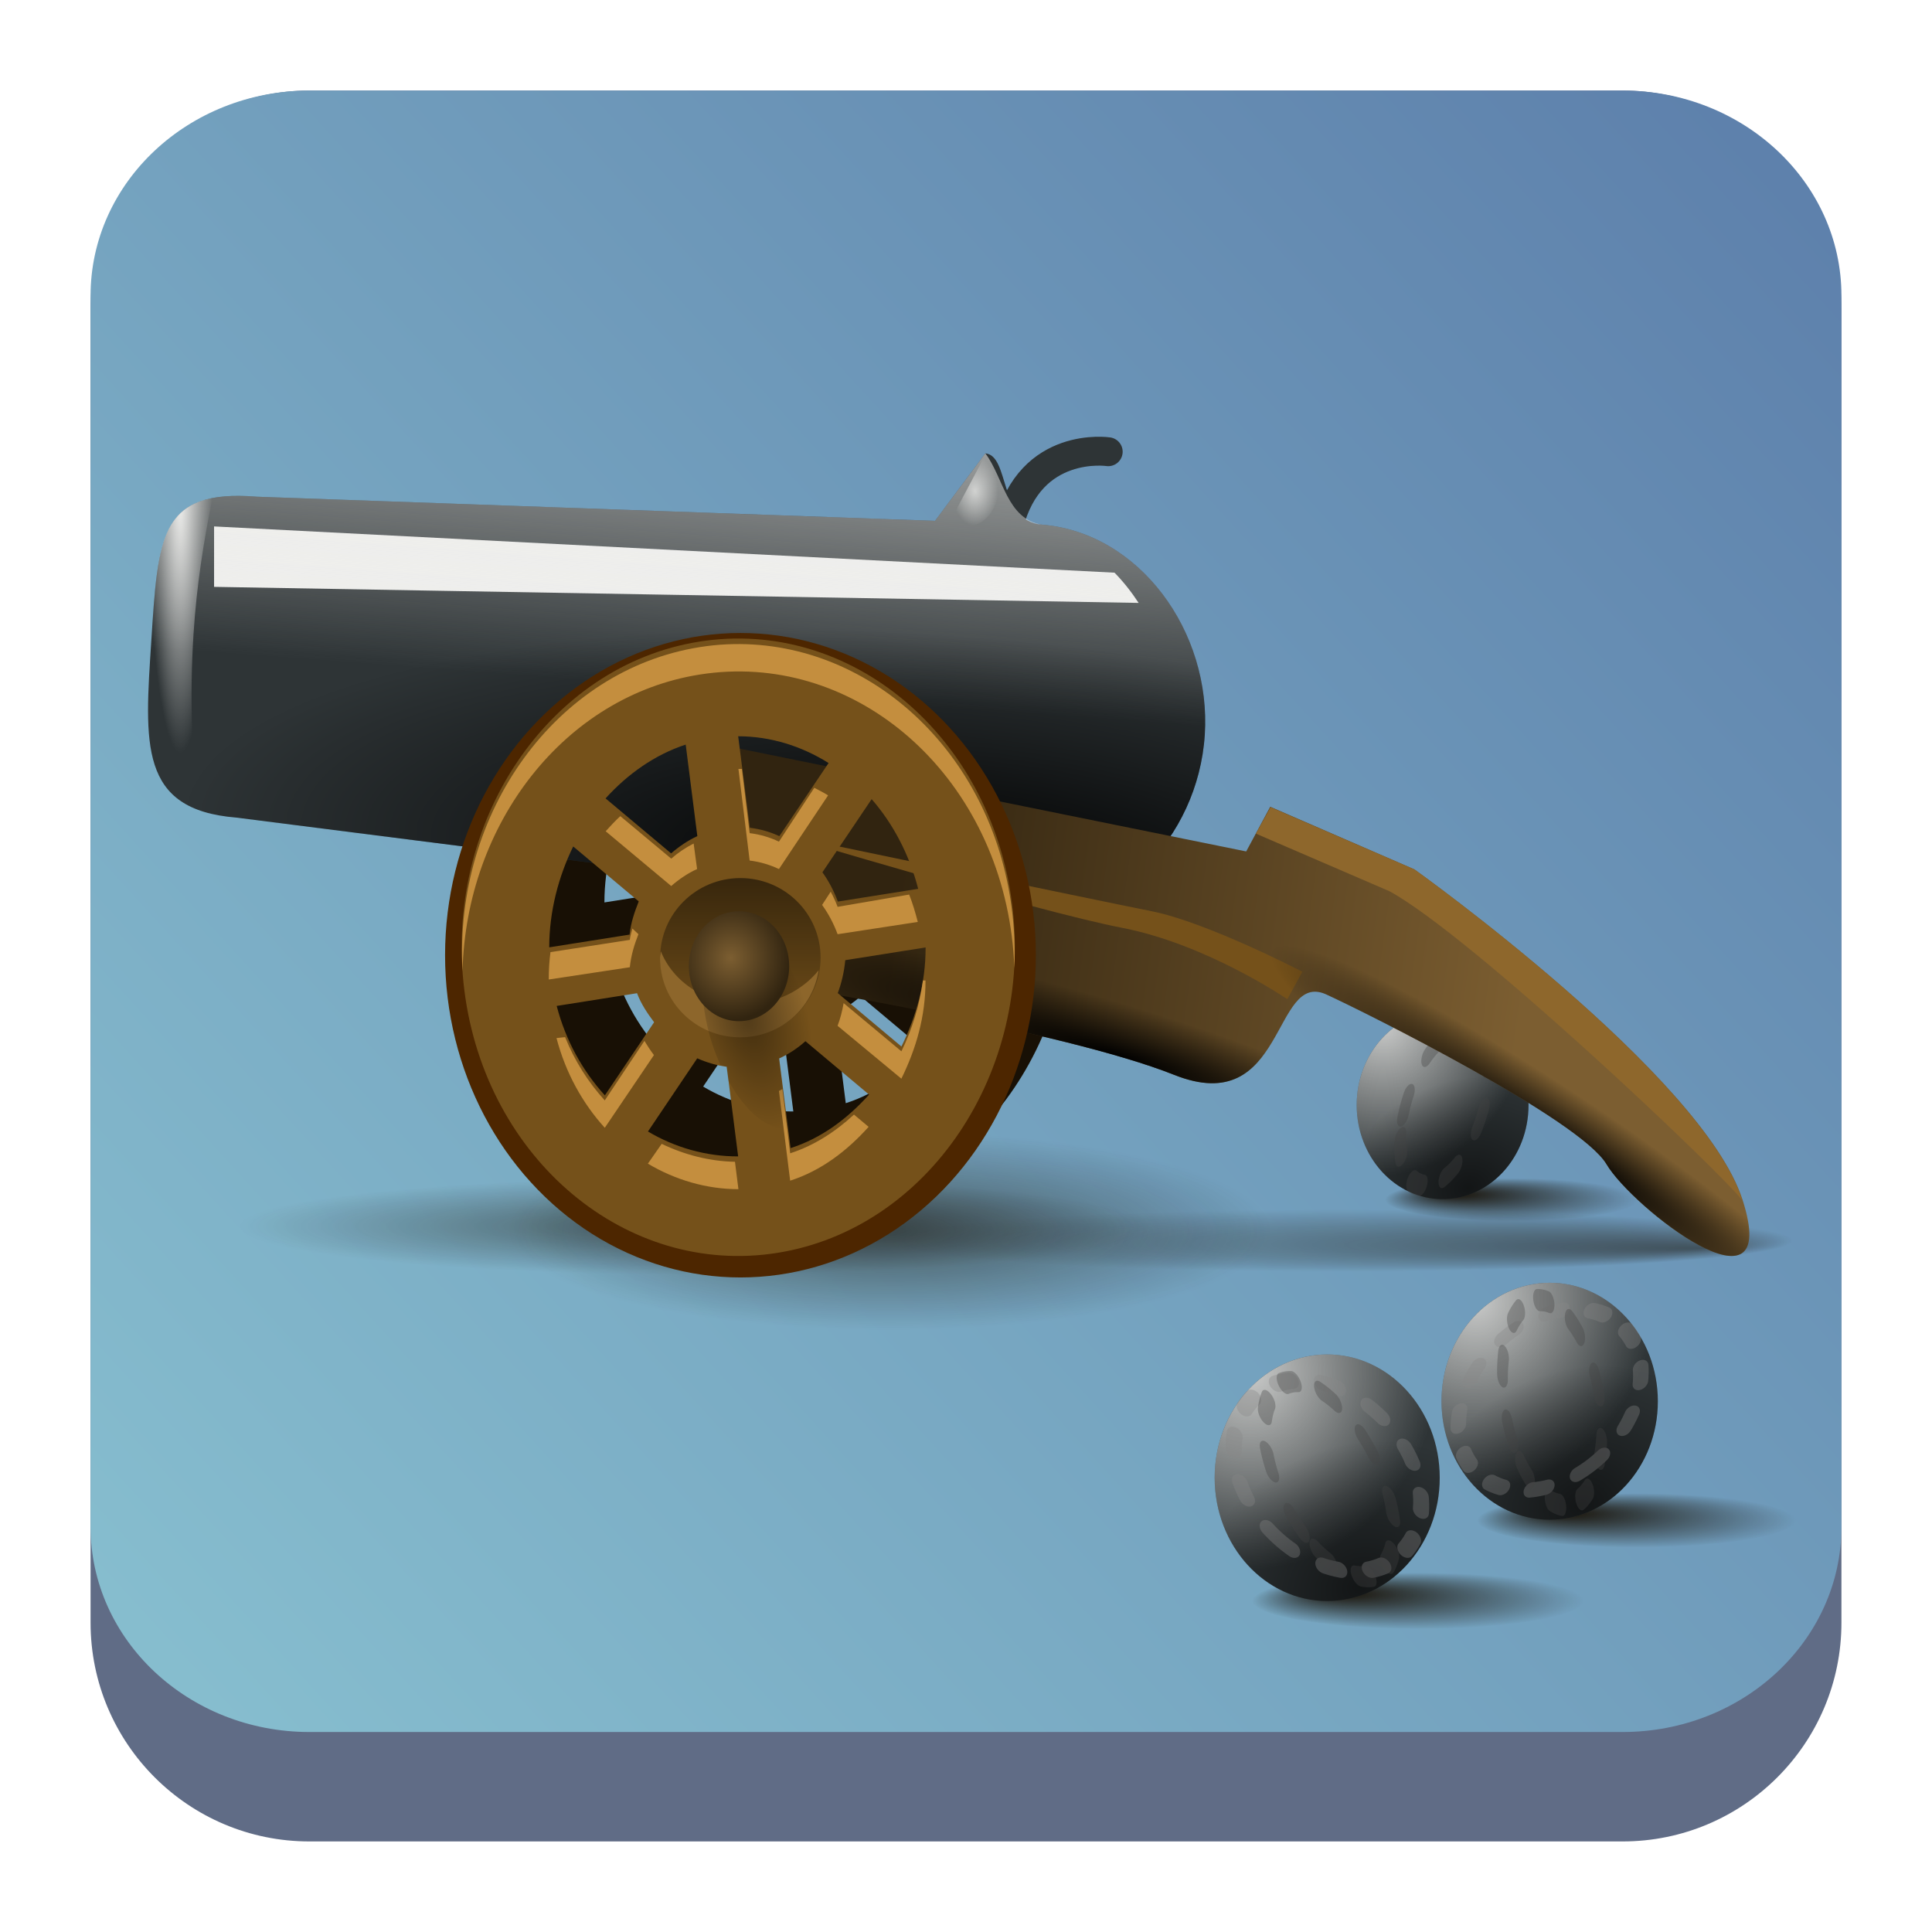 <?xml version="1.0" encoding="UTF-8" standalone="no"?>
<svg
   version="1.1"
   viewBox="0 0 64 64"
   id="svg32"
   sodipodi:docname="ksirk.svg"
   width="64"
   height="64"
   inkscape:version="1.2.1 (9c6d41e410, 2022-07-14)"
   xmlns:inkscape="http://www.inkscape.org/namespaces/inkscape"
   xmlns:sodipodi="http://sodipodi.sourceforge.net/DTD/sodipodi-0.dtd"
   xmlns:xlink="http://www.w3.org/1999/xlink"
   xmlns="http://www.w3.org/2000/svg"
   xmlns:svg="http://www.w3.org/2000/svg">
  <sodipodi:namedview
     id="namedview34"
     pagecolor="#ffffff"
     bordercolor="#666666"
     borderopacity="1.0"
     inkscape:showpageshadow="2"
     inkscape:pageopacity="0.0"
     inkscape:pagecheckerboard="0"
     inkscape:deskcolor="#d1d1d1"
     showgrid="false"
     inkscape:zoom="7.375"
     inkscape:cx="25.016949"
     inkscape:cy="27.050847"
     inkscape:window-width="1920"
     inkscape:window-height="1002"
     inkscape:window-x="0"
     inkscape:window-y="0"
     inkscape:window-maximized="1"
     inkscape:current-layer="svg32" />
  <defs
     id="defs12">
    <linearGradient
       id="b"
       x1="-41.26"
       x2="-2.994"
       y1="-0.883"
       y2="37.956"
       gradientTransform="matrix(0.732,0,0,0.721,416.025,517.698)"
       gradientUnits="userSpaceOnUse">
      <stop
         stop-color="#21c9fb"
         offset="0"
         id="stop2" />
      <stop
         stop-color="#1a86f2"
         offset="1"
         id="stop4" />
    </linearGradient>
    <linearGradient
       id="a"
       x1="4"
       x2="44"
       y1="4"
       y2="44"
       gradientTransform="matrix(0.694,0,0,0.694,384.016,515.242)"
       gradientUnits="userSpaceOnUse">
      <stop
         offset="0"
         id="stop7" />
      <stop
         stop-opacity="0"
         offset="1"
         id="stop9" />
    </linearGradient>
    <linearGradient
       inkscape:collect="always"
       xlink:href="#linearGradient22063"
       id="linearGradient22065"
       x1="-22"
       y1="5.111"
       x2="-6.444"
       y2="-9.111"
       gradientUnits="userSpaceOnUse"
       gradientTransform="matrix(3.625,0,0,3.625,82.75,39.25)" />
    <linearGradient
       inkscape:collect="always"
       id="linearGradient22063">
      <stop
         style="stop-color:#88c0d0;stop-opacity:1;"
         offset="0"
         id="stop22059" />
      <stop
         style="stop-color:#5e81ac;stop-opacity:1;"
         offset="1"
         id="stop22061" />
    </linearGradient>
    <linearGradient
       gradientTransform="matrix(0.339,0,0,0.34,9.699,10.421)"
       xlink:href="#linearGradient3360"
       id="linearGradient3366"
       x1="-1.414"
       y1="88.048"
       x2="154.149"
       y2="89.816"
       gradientUnits="userSpaceOnUse" />
    <linearGradient
       id="linearGradient3360">
      <stop
         style="stop-color:#ffcc00;stop-opacity:1;"
         offset="0"
         id="stop158" />
      <stop
         offset=".245"
         style="stop-color:#ffff00;stop-opacity:1"
         id="stop160" />
      <stop
         offset=".586"
         style="stop-color:#ff0000;stop-opacity:1"
         id="stop162" />
      <stop
         style="stop-color:#ffcc00;stop-opacity:0;"
         offset="1"
         id="stop164" />
    </linearGradient>
    <linearGradient
       gradientTransform="matrix(0.339,0,0,0.34,9.699,10.421)"
       xlink:href="#linearGradient3347"
       id="linearGradient3359"
       x1="-23.688"
       y1="-24.028"
       x2="146.725"
       y2="140.728"
       gradientUnits="userSpaceOnUse" />
    <linearGradient
       id="linearGradient3347">
      <stop
         style="stop-color:#5e81ac;stop-opacity:1;"
         offset="0"
         id="stop146" />
      <stop
         offset="0.252"
         style="stop-color:#5e81ac;stop-opacity:1;"
         id="stop148" />
      <stop
         style="stop-color:#456285;stop-opacity:1;"
         offset="0.459"
         id="stop150" />
      <stop
         offset="0.899"
         style="stop-color:#233143;stop-opacity:1;"
         id="stop152" />
      <stop
         style="stop-color:#5e81ac;stop-opacity:0.08;"
         offset="1"
         id="stop154" />
    </linearGradient>
    <linearGradient
       id="e"
       y1="45"
       y2="24"
       x2="0"
       gradientUnits="userSpaceOnUse"
       gradientTransform="matrix(1.077,0,0,1.077,7.179,4.69)">
      <stop
         stop-color="#60c0f4"
         id="stop18" />
      <stop
         offset="1"
         stop-color="#b9e9ff"
         id="stop20" />
    </linearGradient>
    <linearGradient
       id="b-3"
       y1="30"
       x1="24"
       y2="44"
       x2="38"
       gradientUnits="userSpaceOnUse">
      <stop
         id="stop7-6" />
      <stop
         offset="1"
         stop-opacity="0"
         id="stop9-7" />
    </linearGradient>
    <linearGradient
       id="a-5"
       y1="30"
       x1="34"
       y2="28"
       x2="24"
       gradientUnits="userSpaceOnUse"
       gradientTransform="matrix(1.077,0,0,1.077,7.179,4.69)">
      <stop
         stop-color="#f39c12"
         id="stop2-3" />
      <stop
         offset="1"
         stop-color="#ffc35a"
         id="stop4-5" />
    </linearGradient>
    <linearGradient
       id="f"
       y1="23"
       x1="32"
       y2="22"
       x2="25"
       gradientUnits="userSpaceOnUse"
       gradientTransform="matrix(1.077,0,0,1.077,6.102,4.69)">
      <stop
         stop-color="#cea476"
         id="stop23" />
      <stop
         offset="1"
         stop-color="#dab58b"
         id="stop25" />
    </linearGradient>
    <linearGradient
       xlink:href="#b-3"
       id="g"
       y1="24"
       x1="25"
       y2="38"
       x2="39"
       gradientUnits="userSpaceOnUse"
       gradientTransform="matrix(1.077,0,0,1.077,7.179,4.69)" />
    <linearGradient
       id="c"
       y1="37"
       y2="4"
       x2="0"
       gradientUnits="userSpaceOnUse"
       gradientTransform="matrix(1.077,0,0,1.077,5.025,4.69)">
      <stop
         stop-color="#da4453"
         id="stop12" />
      <stop
         offset="1"
         stop-color="#ff7336"
         id="stop14" />
    </linearGradient>
    <linearGradient
       xlink:href="#b-3"
       id="d"
       y1="22.313"
       x1="20.438"
       y2="25.406"
       x2="23.531"
       gradientUnits="userSpaceOnUse"
       gradientTransform="matrix(1.077,0,0,1.077,5.025,4.69)" />
    <linearGradient
       id="c-3"
       x2="0"
       y1="532.79"
       y2="514.8"
       gradientTransform="matrix(1.778,0,0,1.778,-763.382,-909.217)"
       gradientUnits="userSpaceOnUse">
      <stop
         stop-color="#7cbaf8"
         offset="0"
         id="stop187" />
      <stop
         stop-color="#f4fcff"
         offset="1"
         id="stop189" />
    </linearGradient>
    <linearGradient
       id="b-6"
       x1="25.793"
       x2="41.606"
       y1="26.896"
       y2="43.624"
       gradientTransform="matrix(1.258,0,0,1.258,-2.35,-4.765)"
       gradientUnits="userSpaceOnUse">
      <stop
         stop-color="#292c2f"
         offset="0"
         id="stop192" />
      <stop
         stop-color="#292c2f"
         stop-opacity="0"
         offset="1"
         id="stop194" />
    </linearGradient>
    <linearGradient
       id="c-7"
       x2="0"
       y1="532.79"
       y2="514.8"
       gradientTransform="matrix(2.236,0,0,2.236,-880.449,-1138.641)"
       gradientUnits="userSpaceOnUse">
      <stop
         stop-color="#7cbaf8"
         offset="0"
         id="stop187-5" />
      <stop
         stop-color="#f4fcff"
         offset="1"
         id="stop189-3" />
    </linearGradient>
    <radialGradient
       inkscape:collect="always"
       xlink:href="#linearGradient4755"
       id="radialGradient5079"
       gradientUnits="userSpaceOnUse"
       gradientTransform="matrix(1,0,0,0.156,0,45.793)"
       cx="56.954"
       cy="54.229"
       fx="53.997"
       fy="52.576"
       r="5.785" />
    <linearGradient
       inkscape:collect="always"
       id="linearGradient4755">
      <stop
         style="stop-color:#181005;stop-opacity:1;"
         offset="0"
         id="stop4757" />
      <stop
         style="stop-color:#181005;stop-opacity:0;"
         offset="1"
         id="stop4759" />
    </linearGradient>
    <filter
       inkscape:collect="always"
       id="filter5051"
       x="-0.059"
       width="1.118"
       y="-0.379"
       height="1.759">
      <feGaussianBlur
         inkscape:collect="always"
         stdDeviation="0.284"
         id="feGaussianBlur5053" />
    </filter>
    <radialGradient
       inkscape:collect="always"
       xlink:href="#linearGradient4372"
       id="radialGradient5081"
       gradientUnits="userSpaceOnUse"
       gradientTransform="matrix(1.561,-0.595,0.563,1.476,-55.979,7.035)"
       cx="48.188"
       cy="44.478"
       fx="48.188"
       fy="44.478"
       r="6.107" />
    <linearGradient
       inkscape:collect="always"
       id="linearGradient4372">
      <stop
         style="stop-color:#eeeeec;stop-opacity:1;"
         offset="0"
         id="stop4374" />
      <stop
         style="stop-color:#eeeeec;stop-opacity:0;"
         offset="1"
         id="stop4376" />
    </linearGradient>
    <radialGradient
       inkscape:collect="always"
       xlink:href="#linearGradient4451"
       id="radialGradient5083"
       gradientUnits="userSpaceOnUse"
       gradientTransform="matrix(1.46,-0.383,0.295,1.123,-39.186,12.505)"
       cx="50.205"
       cy="54.55"
       fx="50.205"
       fy="54.55"
       r="6.107" />
    <linearGradient
       id="linearGradient4451">
      <stop
         style="stop-color:#000000;stop-opacity:1;"
         offset="0"
         id="stop4453" />
      <stop
         style="stop-color:#000000;stop-opacity:0;"
         offset="1"
         id="stop4455" />
    </linearGradient>
    <filter
       inkscape:collect="always"
       id="filter4925"
       x="-0.192"
       width="1.386"
       y="-0.194"
       height="1.387">
      <feGaussianBlur
         inkscape:collect="always"
         stdDeviation="0.642"
         id="feGaussianBlur4927" />
    </filter>
    <radialGradient
       inkscape:collect="always"
       xlink:href="#linearGradient4755"
       id="radialGradient4777"
       cx="22.82"
       cy="44.008"
       fx="36.062"
       fy="48.138"
       r="16.521"
       gradientTransform="matrix(1,0,0,0.097,0,39.727)"
       gradientUnits="userSpaceOnUse" />
    <filter
       inkscape:collect="always"
       id="filter4831"
       x="-0.067"
       width="1.134"
       y="-0.687"
       height="2.373">
      <feGaussianBlur
         inkscape:collect="always"
         stdDeviation="0.92"
         id="feGaussianBlur4833" />
    </filter>
    <radialGradient
       inkscape:collect="always"
       xlink:href="#linearGradient4755"
       id="radialGradient4769"
       cx="22.82"
       cy="44.008"
       fx="22.82"
       fy="44.008"
       r="16.521"
       gradientTransform="matrix(1,0,0,0.097,0.845,36.354)"
       gradientUnits="userSpaceOnUse" />
    <filter
       inkscape:collect="always"
       id="filter4827"
       x="-0.053"
       width="1.107"
       y="-0.549"
       height="2.099">
      <feGaussianBlur
         inkscape:collect="always"
         stdDeviation="0.736"
         id="feGaussianBlur4829" />
    </filter>
    <radialGradient
       inkscape:collect="always"
       xlink:href="#linearGradient4755"
       id="radialGradient4761"
       cx="29.184"
       cy="47.287"
       fx="29.184"
       fy="47.287"
       r="10.285"
       gradientTransform="matrix(1,0,0,0.425,0,27.19)"
       gradientUnits="userSpaceOnUse" />
    <filter
       inkscape:collect="always"
       id="filter4835"
       x="-0.086"
       width="1.171"
       y="-0.201"
       height="1.402">
      <feGaussianBlur
         inkscape:collect="always"
         stdDeviation="0.733"
         id="feGaussianBlur4837" />
    </filter>
    <filter
       inkscape:collect="always"
       id="filter4520"
       x="-0.038"
       width="1.077"
       y="-0.509"
       height="2.018">
      <feGaussianBlur
         inkscape:collect="always"
         stdDeviation="0.537"
         id="feGaussianBlur4522" />
    </filter>
    <linearGradient
       inkscape:collect="always"
       xlink:href="#linearGradient4372"
       id="linearGradient4380"
       x1="22.414"
       y1="11.253"
       x2="21.388"
       y2="26.344"
       gradientUnits="userSpaceOnUse"
       gradientTransform="matrix(0.914,0,0,1.001,1.927,-3.678)" />
    <radialGradient
       inkscape:collect="always"
       xlink:href="#linearGradient4451"
       id="radialGradient4457"
       cx="31.686"
       cy="41.323"
       fx="31.686"
       fy="41.323"
       r="19.157"
       gradientTransform="matrix(1.304,0.087,-0.022,0.4,-9.519,9.394)"
       gradientUnits="userSpaceOnUse" />
    <linearGradient
       inkscape:collect="always"
       xlink:href="#linearGradient4531"
       id="linearGradient4537"
       x1="52.909"
       y1="38.364"
       x2="30.182"
       y2="34.909"
       gradientUnits="userSpaceOnUse"
       gradientTransform="matrix(0.914,0,0,1.001,1.927,-3.678)" />
    <linearGradient
       inkscape:collect="always"
       id="linearGradient4531">
      <stop
         style="stop-color:#7c5e31;stop-opacity:1"
         offset="0"
         id="stop4533" />
      <stop
         style="stop-color:#312410;stop-opacity:1"
         offset="1"
         id="stop4535" />
    </linearGradient>
    <radialGradient
       inkscape:collect="always"
       xlink:href="#linearGradient4451"
       id="radialGradient4541"
       cx="54.891"
       cy="89.021"
       fx="54.891"
       fy="89.021"
       r="18.692"
       gradientTransform="matrix(0.523,0.351,-0.044,0.079,27.082,11.73)"
       gradientUnits="userSpaceOnUse" />
    <radialGradient
       inkscape:collect="always"
       xlink:href="#linearGradient4451"
       id="radialGradient4553"
       gradientUnits="userSpaceOnUse"
       gradientTransform="matrix(0.603,0.185,-0.023,0.09,21.28,15.461)"
       cx="31.907"
       cy="151.55"
       fx="31.907"
       fy="151.55"
       r="18.692" />
    <radialGradient
       inkscape:collect="always"
       xlink:href="#linearGradient4372"
       id="radialGradient4395"
       cx="4.425"
       cy="24.144"
       fx="4.425"
       fy="24.144"
       r="1.168"
       gradientTransform="matrix(1,0,-6.8269758e-8,7.214,0.588,-157.646)"
       gradientUnits="userSpaceOnUse" />
    <filter
       inkscape:collect="always"
       id="filter4445"
       x="-0.29"
       width="1.58"
       y="-0.066"
       height="1.132">
      <feGaussianBlur
         inkscape:collect="always"
         stdDeviation="0.283"
         id="feGaussianBlur4447" />
    </filter>
    <filter
       inkscape:collect="always"
       id="filter4590"
       x="-0.034"
       y="-0.038"
       width="1.068"
       height="1.075">
      <feGaussianBlur
         inkscape:collect="always"
         stdDeviation="0.284"
         id="feGaussianBlur4592" />
    </filter>
    <linearGradient
       inkscape:collect="always"
       xlink:href="#linearGradient4451"
       id="linearGradient4602"
       x1="24.727"
       y1="6.273"
       x2="24.727"
       y2="45.091"
       gradientUnits="userSpaceOnUse" />
    <filter
       inkscape:collect="always"
       id="filter4709"
       x="-0.046"
       y="-0.046"
       width="1.092"
       height="1.092">
      <feGaussianBlur
         inkscape:collect="always"
         stdDeviation="0.39"
         id="feGaussianBlur4711" />
    </filter>
    <filter
       inkscape:collect="always"
       id="filter4645"
       x="-0.076"
       width="1.153"
       y="-0.154"
       height="1.309">
      <feGaussianBlur
         inkscape:collect="always"
         stdDeviation="0.183"
         id="feGaussianBlur4647" />
    </filter>
    <radialGradient
       inkscape:collect="always"
       xlink:href="#linearGradient4451"
       id="radialGradient4725"
       gradientUnits="userSpaceOnUse"
       gradientTransform="matrix(1.278,-1.052,1.18,2.854,-48.873,-41.392)"
       cx="24.868"
       cy="35.445"
       fx="24.868"
       fy="35.445"
       r="1.273" />
    <radialGradient
       inkscape:collect="always"
       xlink:href="#linearGradient4531"
       id="radialGradient4721"
       cx="24.868"
       cy="35.445"
       fx="24.868"
       fy="35.445"
       r="1.273"
       gradientUnits="userSpaceOnUse"
       gradientTransform="matrix(1.528,-0.265,0.231,1.598,-21.979,-18.32)" />
    <radialGradient
       inkscape:collect="always"
       xlink:href="#linearGradient4372"
       id="radialGradient4743"
       cx="32.844"
       cy="19.984"
       fx="32.844"
       fy="19.984"
       r="0.844"
       gradientTransform="matrix(0.914,0,0,1.364,2.28,-10.991)"
       gradientUnits="userSpaceOnUse" />
    <radialGradient
       inkscape:collect="always"
       xlink:href="#linearGradient4755"
       id="radialGradient4969"
       cx="56.954"
       cy="54.229"
       fx="53.997"
       fy="52.576"
       r="5.785"
       gradientTransform="matrix(1,0,0,0.156,0,45.793)"
       gradientUnits="userSpaceOnUse" />
    <radialGradient
       inkscape:collect="always"
       xlink:href="#linearGradient4372"
       id="radialGradient4881"
       gradientUnits="userSpaceOnUse"
       gradientTransform="matrix(1.561,-0.595,0.563,1.476,-55.979,7.035)"
       cx="48.188"
       cy="44.478"
       fx="48.188"
       fy="44.478"
       r="6.107" />
    <radialGradient
       inkscape:collect="always"
       xlink:href="#linearGradient4451"
       id="radialGradient4877"
       cx="50.205"
       cy="54.55"
       fx="50.205"
       fy="54.55"
       r="6.107"
       gradientUnits="userSpaceOnUse"
       gradientTransform="matrix(1.46,-0.383,0.295,1.123,-39.186,12.505)" />
    <filter
       inkscape:collect="always"
       id="filter4957"
       x="-0.162"
       width="1.323"
       y="-0.162"
       height="1.323">
      <feGaussianBlur
         inkscape:collect="always"
         stdDeviation="0.605"
         id="feGaussianBlur4959" />
    </filter>
    <radialGradient
       inkscape:collect="always"
       xlink:href="#linearGradient4755"
       id="radialGradient5099"
       gradientUnits="userSpaceOnUse"
       gradientTransform="matrix(1,0,0,0.156,0,45.793)"
       cx="56.954"
       cy="54.229"
       fx="53.997"
       fy="52.576"
       r="5.785" />
    <radialGradient
       inkscape:collect="always"
       xlink:href="#linearGradient4372"
       id="radialGradient5101"
       gradientUnits="userSpaceOnUse"
       gradientTransform="matrix(0.953,-0.398,0.344,0.987,-19.751,20.789)"
       cx="48.188"
       cy="44.478"
       fx="48.188"
       fy="44.478"
       r="6.107" />
    <radialGradient
       inkscape:collect="always"
       xlink:href="#linearGradient4451"
       id="radialGradient5103"
       gradientUnits="userSpaceOnUse"
       gradientTransform="matrix(0.891,-0.256,0.18,0.751,-9.501,24.447)"
       cx="50.205"
       cy="54.55"
       fx="50.205"
       fy="54.55"
       r="6.107" />
  </defs>
  <path
     d="m 3,10.25 c 0,-4.004 3.246,-7.25 7.25,-7.25 h 43.5 c 4.004,0 7.25,3.246 7.25,7.25 v 43.5 c 0,4.004 -3.246,7.25 -7.25,7.25 H 10.25 C 6.246,61 3,57.754 3,53.75 Z"
     id="path736"
     style="fill:#606c86;fill-opacity:1;stroke-width:3.625" />
  <path
     d="M 3,9.797 C 3,6.043 6.246,3 10.25,3 h 43.5 c 4.004,0 7.25,3.043 7.25,6.797 v 40.781 c 0,3.754 -3.246,6.797 -7.25,6.797 H 10.25 c -4.004,0 -7.25,-3.043 -7.25,-6.797 z"
     id="path738"
     style="fill:url(#linearGradient22065);fill-opacity:1;stroke-width:3.625" />
  <g
     id="g5065"
     transform="matrix(0.726,0,0,0.795,8.543,-3.18)">
    <ellipse
       style="opacity:1;fill:url(#radialGradient5079);fill-opacity:1;fill-rule:nonzero;stroke:none;stroke-width:0.526;stroke-linecap:round;stroke-linejoin:round;stroke-miterlimit:4;stroke-dasharray:0.526, 1.052;stroke-dashoffset:0;stroke-opacity:1;filter:url(#filter5051)"
       id="path5067"
       transform="translate(0.257,-0.257)"
       cx="56.954"
       cy="54.229"
       rx="5.785"
       ry="0.9" />
    <circle
       style="opacity:1;fill:#2e3436;fill-opacity:1;fill-rule:nonzero;stroke:none;stroke-width:1;stroke-linecap:round;stroke-linejoin:round;stroke-miterlimit:4;stroke-dasharray:none;stroke-dashoffset:0;stroke-opacity:1"
       id="path5069"
       transform="matrix(0.642,0,0,0.642,22.981,18.491)"
       cx="48.405"
       cy="49.151"
       r="6.107" />
    <circle
       style="opacity:0.801;fill:url(#radialGradient5081);fill-opacity:1;fill-rule:nonzero;stroke:none;stroke-width:1;stroke-linecap:round;stroke-linejoin:round;stroke-miterlimit:4;stroke-dasharray:none;stroke-dashoffset:0;stroke-opacity:1"
       id="path5071"
       transform="matrix(0.642,0,0,0.642,22.981,18.491)"
       cx="48.405"
       cy="49.151"
       r="6.107" />
    <circle
       id="path5073"
       style="opacity:0.593;fill:url(#radialGradient5083);fill-opacity:1;fill-rule:nonzero;stroke:none;stroke-width:1;stroke-linecap:round;stroke-linejoin:round;stroke-miterlimit:4;stroke-dasharray:none;stroke-dashoffset:0;stroke-opacity:1"
       transform="matrix(0.642,0,0,0.642,22.981,18.491)"
       cx="48.405"
       cy="49.151"
       r="6.107" />
    <circle
       id="path5077"
       style="opacity:0.593;fill:none;fill-opacity:1;fill-rule:nonzero;stroke:#424242;stroke-width:1.664;stroke-linecap:round;stroke-linejoin:round;stroke-miterlimit:4;stroke-dasharray:1.664, 3.328;stroke-dashoffset:0;stroke-opacity:1;filter:url(#filter4925)"
       transform="matrix(-0.31,0.059,0.114,-0.532,63.548,73.429)"
       cx="48.405"
       cy="49.151"
       r="6.107" />
  </g>
  <ellipse
     transform="matrix(0.914,0,0,0.641,23.433,12.895)"
     id="path4753"
     style="opacity:0.714;fill:url(#radialGradient4777);fill-opacity:1;fill-rule:nonzero;stroke:none;stroke-width:1;stroke-linecap:round;stroke-linejoin:round;stroke-miterlimit:4;stroke-dasharray:none;stroke-dashoffset:0;stroke-opacity:1;filter:url(#filter4831)"
     cx="22.82"
     cy="44.008"
     rx="16.521"
     ry="1.607" />
  <ellipse
     style="opacity:0.714;fill:url(#radialGradient4769);fill-opacity:1;fill-rule:nonzero;stroke:none;stroke-width:1;stroke-linecap:round;stroke-linejoin:round;stroke-miterlimit:4;stroke-dasharray:none;stroke-dashoffset:0;stroke-opacity:1;filter:url(#filter4827)"
     id="path4749"
     cx="23.666"
     cy="40.635"
     rx="16.521"
     ry="1.607"
     transform="matrix(0.914,0,0,1.001,1.389,-0.042)" />
  <ellipse
     style="opacity:0.714;fill:url(#radialGradient4761);fill-opacity:1;fill-rule:nonzero;stroke:none;stroke-width:1;stroke-linecap:round;stroke-linejoin:round;stroke-miterlimit:4;stroke-dasharray:none;stroke-dashoffset:0;stroke-opacity:1;filter:url(#filter4835)"
     id="path4751"
     transform="matrix(1.228,0,0,0.751,-6.362,5.263)"
     cx="29.184"
     cy="47.287"
     rx="10.285"
     ry="4.371" />
  <path
     id="path4747"
     d="m 24.995,19.766 c 5.001,-0.793 9.649,3.105 10.36,8.687 0.71,5.581 -2.782,10.77 -7.783,11.563 -5,0.793 -9.649,-3.105 -10.36,-8.687 -0.71,-5.581 2.782,-10.77 7.783,-11.563 z m 1.286,3.136 0.386,3.031 c 0.343,0.042 0.668,0.133 0.978,0.278 l 1.631,-2.423 C 28.379,23.228 27.357,22.903 26.281,22.902 Z m -1.738,0.276 c -1.021,0.331 -1.931,0.981 -2.655,1.782 l 2.171,1.821 c 0.259,-0.224 0.559,-0.43 0.869,-0.571 z m 6.159,1.807 -1.631,2.423 c 0.211,0.292 0.38,0.615 0.512,0.97 l 2.661,-0.422 C 31.951,26.82 31.409,25.793 30.702,24.985 Z m -9.886,1.567 C 20.328,27.552 20.022,28.708 20.022,29.894 l 2.662,-0.422 c 0.041,-0.393 0.163,-0.746 0.303,-1.1 z m 11.675,3.345 -2.662,0.422 c -0.038,0.383 -0.119,0.745 -0.249,1.091 l 2.109,1.769 c 0.488,-0.995 0.804,-2.088 0.801,-3.281 z m -9.56,1.516 -2.662,0.422 c 0.3,1.153 0.864,2.158 1.596,2.963 l 1.631,-2.423 c -0.223,-0.297 -0.428,-0.597 -0.566,-0.962 z m 5.578,1.59 c -0.261,0.235 -0.551,0.424 -0.87,0.571 l 0.378,2.971 c 1.027,-0.33 1.88,-0.972 2.6,-1.773 z m -3.585,0.568 -1.631,2.423 c 0.892,0.532 1.927,0.828 2.987,0.825 l -0.378,-2.971 c -0.333,-0.039 -0.673,-0.144 -0.977,-0.278 z"
     style="fill:#181005;fill-opacity:1;fill-rule:nonzero;stroke:none;stroke-width:0.478;stroke-linecap:round;stroke-linejoin:round;stroke-miterlimit:4;stroke-dasharray:none;stroke-dashoffset:0;stroke-opacity:1" />
  <path
     style="fill:none;fill-rule:evenodd;stroke:#2e3436;stroke-width:0.957px;stroke-linecap:round;stroke-linejoin:miter;stroke-opacity:1"
     d="m 33.421,17.41 c 0.705,-2.832 3.29,-2.446 3.29,-2.446"
     id="path4730" />
  <path
     style="fill:#2e3436;fill-opacity:1;fill-rule:nonzero;stroke:none;stroke-width:0.957;stroke-linecap:round;stroke-linejoin:round;stroke-miterlimit:4;stroke-dashoffset:0;stroke-opacity:1"
     d="M 34.514,17.379 C 33.063,17.272 33.461,15.098 32.641,15.018 L 30.974,17.253 8.515,16.454 C 5.291,16.192 5.237,17.781 5.013,21.215 4.789,24.65 4.598,26.821 7.822,27.083 L 33.667,30.37 c 3.224,0.262 6.019,-2.588 6.243,-6.023 0.224,-3.435 -2.172,-6.706 -5.396,-6.968 z"
     id="path4129"
     sodipodi:nodetypes="ccccsccsc" />
  <path
     style="fill:#eeeeec;fill-opacity:1;fill-rule:evenodd;stroke:none;stroke-width:1px;stroke-linecap:butt;stroke-linejoin:miter;stroke-opacity:1;filter:url(#filter4520)"
     d="m 6.239,17.463 v 2 l 33.509,0.531 c -0.256,-0.358 -0.553,-0.701 -0.873,-1 z"
     id="path4459"
     transform="matrix(0.914,0,0,1.001,1.389,-0.042)" />
  <path
     sodipodi:nodetypes="ccccsccsc"
     id="path4370"
     d="M 34.514,17.379 C 33.346,17.189 33.248,15.824 32.641,15.018 L 30.974,17.253 8.515,16.454 C 5.291,16.192 5.237,17.781 5.013,21.215 4.789,24.65 4.598,26.821 7.822,27.083 L 33.667,30.37 c 3.224,0.262 6.019,-2.588 6.243,-6.023 0.224,-3.435 -2.172,-6.706 -5.396,-6.968 z"
     style="fill:url(#linearGradient4380);fill-opacity:1;fill-rule:nonzero;stroke:none;stroke-width:0.957;stroke-linecap:round;stroke-linejoin:round;stroke-miterlimit:4;stroke-dashoffset:0;stroke-opacity:1" />
  <path
     style="fill:url(#radialGradient4457);fill-opacity:1;fill-rule:nonzero;stroke:none;stroke-width:0.957;stroke-linecap:round;stroke-linejoin:round;stroke-miterlimit:4;stroke-dashoffset:0;stroke-opacity:1"
     d="m 34.514,17.379 c -2.713,0.648 -1.385,-1.484 -1.873,-2.361 L 30.974,17.253 8.515,16.454 C 5.291,16.192 5.237,17.781 5.013,21.215 4.789,24.65 4.598,26.821 7.822,27.083 L 33.667,30.37 c 3.224,0.262 6.019,-2.588 6.243,-6.023 0.224,-3.435 -2.172,-6.706 -5.396,-6.968 z"
     id="path4449"
     sodipodi:nodetypes="ccccsccsc" />
  <path
     style="fill:url(#linearGradient4537);fill-opacity:1;fill-rule:evenodd;stroke:none;stroke-width:0.957;stroke-linecap:butt;stroke-linejoin:miter;stroke-miterlimit:4;stroke-dasharray:none;stroke-opacity:1"
     d="m 23.778,24.653 17.504,3.552 0.796,-1.48 4.774,2.072 c 0,0 9.548,6.809 10.874,10.953 1.326,4.144 -3.658,0.258 -4.509,-1.184 -0.873,-1.48 -7.984,-5.032 -9.282,-5.624 -1.788,-0.815 -1.326,4.144 -5.039,2.664 -3.713,-1.48 -12.996,-2.96 -12.996,-2.96 z"
     id="path4131"
     sodipodi:nodetypes="ccccsssscc" />
  <path
     style="fill:#75511a;fill-opacity:1;fill-rule:evenodd;stroke:none;stroke-width:0.957px;stroke-linecap:butt;stroke-linejoin:miter;stroke-opacity:1"
     d="m 25.859,27.638 c 0,0 10.47,2.185 12.298,2.549 1.828,0.364 4.986,2.003 4.986,2.003 l -0.499,0.91 c 0,0 -2.659,-1.821 -5.484,-2.367 C 34.335,30.187 25.859,27.638 25.859,27.638 Z"
     id="path4529" />
  <path
     sodipodi:nodetypes="ccccsssscc"
     id="path4539"
     d="m 23.778,24.653 17.504,3.552 0.796,-1.48 4.774,2.072 c 0,0 9.548,6.809 10.874,10.953 1.326,4.144 -3.658,0.258 -4.509,-1.184 -0.873,-1.48 -7.984,-5.032 -9.282,-5.624 -1.788,-0.815 -1.326,4.144 -5.039,2.664 -3.713,-1.48 -12.996,-2.96 -12.996,-2.96 z"
     style="fill:url(#radialGradient4541);fill-opacity:1;fill-rule:evenodd;stroke:none;stroke-width:0.957;stroke-linecap:butt;stroke-linejoin:miter;stroke-miterlimit:4;stroke-dasharray:none;stroke-opacity:1" />
  <path
     style="fill:url(#radialGradient4553);fill-opacity:1;fill-rule:evenodd;stroke:none;stroke-width:0.957;stroke-linecap:butt;stroke-linejoin:miter;stroke-miterlimit:4;stroke-dasharray:none;stroke-opacity:1"
     d="m 23.778,24.653 17.504,3.552 0.796,-1.48 4.774,2.072 c 0,0 9.548,6.809 10.874,10.953 1.326,4.144 -3.658,0.258 -4.509,-1.184 -0.873,-1.48 -7.984,-5.032 -9.282,-5.624 -1.788,-0.815 -1.326,4.144 -5.039,2.664 -3.713,-1.48 -12.996,-2.96 -12.996,-2.96 z"
     id="path4551"
     sodipodi:nodetypes="ccccsssscc" />
  <ellipse
     style="fill:none;fill-opacity:0.5;fill-rule:nonzero;stroke:#4d2600;stroke-width:0.957;stroke-linecap:round;stroke-linejoin:round;stroke-miterlimit:4;stroke-dasharray:none;stroke-dashoffset:0;stroke-opacity:1"
     id="path4555"
     cx="24.529"
     cy="31.643"
     rx="9.307"
     ry="10.196" />
  <path
     style="fill:#75511a;fill-opacity:1;fill-rule:nonzero;stroke:none;stroke-width:0.478;stroke-linecap:round;stroke-linejoin:round;stroke-miterlimit:4;stroke-dasharray:none;stroke-dashoffset:0;stroke-opacity:1"
     d="m 23.167,21.254 c 5.001,-0.793 9.649,3.105 10.36,8.687 0.71,5.581 -2.782,10.77 -7.783,11.563 -5,0.793 -9.649,-3.105 -10.36,-8.687 -0.71,-5.581 2.782,-10.77 7.783,-11.563 z m 1.286,3.136 0.386,3.031 c 0.343,0.042 0.668,0.133 0.978,0.278 l 1.631,-2.423 c -0.896,-0.561 -1.918,-0.885 -2.994,-0.886 z m -1.738,0.276 c -1.021,0.331 -1.931,0.981 -2.655,1.782 l 2.171,1.821 c 0.259,-0.224 0.559,-0.43 0.869,-0.571 z m 6.159,1.807 -1.631,2.423 c 0.211,0.292 0.38,0.615 0.512,0.97 l 2.661,-0.422 c -0.293,-1.137 -0.835,-2.163 -1.542,-2.972 z m -9.886,1.567 c -0.488,0.999 -0.794,2.156 -0.794,3.342 l 2.662,-0.422 c 0.041,-0.393 0.163,-0.746 0.303,-1.1 z m 11.675,3.345 -2.662,0.422 c -0.038,0.383 -0.119,0.745 -0.249,1.091 l 2.109,1.769 c 0.488,-0.995 0.804,-2.088 0.801,-3.281 z m -9.56,1.516 -2.662,0.422 c 0.3,1.153 0.864,2.158 1.596,2.963 l 1.631,-2.423 C 21.445,33.565 21.24,33.265 21.102,32.9 Z m 5.578,1.59 c -0.261,0.235 -0.551,0.424 -0.87,0.571 l 0.378,2.971 c 1.027,-0.33 1.88,-0.972 2.6,-1.773 z m -3.585,0.568 -1.631,2.423 c 0.892,0.532 1.927,0.828 2.987,0.825 l -0.378,-2.971 c -0.333,-0.039 -0.673,-0.144 -0.977,-0.278 z"
     id="path4133" />
  <path
     style="fill:url(#radialGradient4395);fill-opacity:1;fill-rule:nonzero;stroke:none;stroke-width:1;stroke-linecap:round;stroke-linejoin:round;stroke-miterlimit:4;stroke-dashoffset:0;stroke-opacity:1;filter:url(#filter4445)"
     d="m 6.151,16.526 c -1.913,0.35 -1.988,1.9 -2.188,4.688 -0.208,2.91 -0.385,4.925 1.719,5.625 -0.242,-1.712 -0.335,-3.685 -0.188,-5.812 0.112,-1.617 0.377,-3.13 0.688,-4.5 -0.01,0.002 -0.022,-0.002 -0.031,0 z"
     id="path4382"
     sodipodi:nodetypes="cscscc"
     transform="matrix(0.914,0,0,1.001,1.389,-0.042)" />
  <path
     style="fill:#8e672c;fill-opacity:1;fill-rule:evenodd;stroke:none;stroke-width:0.957;stroke-linecap:butt;stroke-linejoin:miter;stroke-miterlimit:4;stroke-dasharray:none;stroke-opacity:1"
     d="m 42.089,26.739 -0.486,0.876 4.427,1.909 c 2.724,1.49 10.827,9.165 11.683,10.233 C 56.387,35.612 46.859,28.804 46.859,28.804 Z"
     id="path4524"
     sodipodi:nodetypes="cccccc" />
  <path
     style="fill:#c48e3e;fill-opacity:1;fill-rule:nonzero;stroke:none;stroke-width:0.5;stroke-linecap:round;stroke-linejoin:round;stroke-miterlimit:4;stroke-dasharray:none;stroke-dashoffset:0;stroke-opacity:1;filter:url(#filter4590)"
     d="m 24.838,21.364 c -0.338,0.014 -0.658,0.044 -1,0.094 -5.201,0.753 -8.909,5.465 -8.594,10.719 0.133,-4.881 3.693,-9.103 8.594,-9.812 5.471,-0.792 10.535,3.082 11.312,8.656 0.049,0.348 0.08,0.718 0.094,1.062 0.033,-0.646 -0.001,-1.305 -0.094,-1.969 -0.729,-5.225 -5.243,-8.954 -10.312,-8.75 z m 0.406,4.125 0.406,3.031 c 0.375,0.042 0.724,0.137 1.062,0.281 l 1.781,-2.438 c -0.163,-0.093 -0.329,-0.17 -0.5,-0.25 l -1.281,1.781 c -0.339,-0.145 -0.687,-0.239 -1.062,-0.281 l -0.281,-2.125 c -0.043,-9.01e-4 -0.082,2.8e-5 -0.125,0 z m -4.281,1.562 c -0.19,0.158 -0.359,0.327 -0.531,0.5 l 2.375,1.812 c 0.283,-0.224 0.598,-0.422 0.938,-0.562 l -0.125,-0.844 c -0.294,0.137 -0.565,0.304 -0.812,0.5 z m 7.625,2.5 -0.312,0.438 c 0.231,0.291 0.418,0.614 0.562,0.969 l 2.906,-0.406 c -0.086,-0.307 -0.188,-0.618 -0.312,-0.906 l -2.594,0.406 c -0.072,-0.178 -0.157,-0.339 -0.25,-0.5 z m -7.188,1.219 c -0.032,0.124 -0.079,0.243 -0.094,0.375 l -2.875,0.406 c -0.043,0.3 -0.062,0.6 -0.062,0.906 l 2.938,-0.406 c 0.045,-0.392 0.159,-0.74 0.312,-1.094 z m 10.531,1.719 c -0.127,0.831 -0.391,1.618 -0.781,2.344 l -2.094,-1.594 c -0.049,0.257 -0.12,0.511 -0.219,0.75 l 2.312,1.75 c 0.534,-0.994 0.877,-2.058 0.875,-3.25 z m -12.969,1.875 -0.312,0.031 c 0.329,1.151 0.949,2.165 1.75,2.969 l 1.781,-2.406 c -0.122,-0.148 -0.238,-0.311 -0.344,-0.469 l -1.438,1.969 c -0.594,-0.596 -1.088,-1.299 -1.438,-2.094 z m 7.875,1.719 c -0.043,0.02 -0.081,0.044 -0.125,0.062 l 0.406,2.969 c 1.124,-0.33 2.056,-0.982 2.844,-1.781 l -0.531,-0.406 c -0.664,0.561 -1.439,1.025 -2.312,1.281 z m -4.375,1.812 -0.5,0.656 c 0.976,0.532 2.122,0.846 3.281,0.844 l -0.125,-0.906 c -0.923,-0.015 -1.839,-0.234 -2.656,-0.594 z"
     id="path4557"
     transform="matrix(0.914,0,0,1.001,1.389,-0.042)" />
  <circle
     transform="matrix(0.261,0,0,0.259,18.072,22.683)"
     id="path4594"
     style="fill:url(#linearGradient4602);fill-opacity:1;fill-rule:nonzero;stroke:none;stroke-width:3.5;stroke-linecap:round;stroke-linejoin:round;stroke-miterlimit:4;stroke-dasharray:none;stroke-dashoffset:0;stroke-opacity:1;filter:url(#filter4709)"
     cx="24.727"
     cy="34.909"
     r="10.182" />
  <path
     style="fill:#8d662b;fill-opacity:1;fill-rule:nonzero;stroke:none;stroke-width:3.5;stroke-linecap:round;stroke-linejoin:round;stroke-miterlimit:4;stroke-dasharray:none;stroke-dashoffset:0;stroke-opacity:1;filter:url(#filter4645)"
     d="m 22.432,31.526 c -0.007,0.074 -0.031,0.144 -0.031,0.219 0,1.455 1.3,2.625 2.906,2.625 1.452,0 2.626,-0.958 2.844,-2.219 -0.593,0.673 -1.555,1.125 -2.656,1.125 -1.425,1e-6 -2.613,-0.726 -3.062,-1.75 z"
     id="path4604"
     transform="matrix(0.914,0,0,1.001,1.389,-0.042)" />
  <path
     style="opacity:0.433;fill:url(#radialGradient4725);fill-opacity:1;fill-rule:nonzero;stroke:none;stroke-width:0.957;stroke-linecap:round;stroke-linejoin:round;stroke-miterlimit:4;stroke-dasharray:none;stroke-dashoffset:0;stroke-opacity:1"
     d="m 24.436,30.588 c -0.116,-0.005 -0.235,0.02 -0.343,0.063 -0.863,0.339 -1.091,2.125 -0.486,3.974 0.076,0.231 0.165,0.447 0.257,0.657 0.07,0.013 0.131,0.054 0.2,0.063 l 0.057,0.438 c 0.577,1.056 1.338,1.678 1.971,1.596 l -0.286,-2.316 c 0.319,-0.147 0.624,-0.328 0.886,-0.563 l 0.371,0.313 c -0.05,-0.451 -0.155,-0.954 -0.314,-1.439 -0.53,-1.618 -1.499,-2.753 -2.314,-2.785 z"
     id="path4723" />
  <ellipse
     style="fill:url(#radialGradient4721);fill-opacity:1;fill-rule:nonzero;stroke:none;stroke-width:1.367;stroke-linecap:round;stroke-linejoin:round;stroke-miterlimit:4;stroke-dasharray:none;stroke-dashoffset:0;stroke-opacity:1"
     id="path4713"
     cx="24.481"
     cy="32.007"
     rx="1.662"
     ry="1.821" />
  <path
     style="opacity:0.714;fill:url(#radialGradient4743);fill-opacity:1;fill-rule:nonzero;stroke:none;stroke-width:0.957;stroke-linecap:round;stroke-linejoin:round;stroke-miterlimit:4;stroke-dasharray:none;stroke-dashoffset:0;stroke-opacity:1"
     d="m 32.615,15.118 -1.085,2.042 c 0.157,0.129 0.341,0.261 0.543,0.261 0.528,0 0.964,-0.523 1,-1.173 8.37e-4,-0.029 -0.001,-0.058 0,-0.087 0,-0.441 -0.182,-0.82 -0.457,-1.043 z"
     id="path4732" />
  <g
     id="g5055"
     transform="matrix(0.914,0,0,1.001,1.927,-3.678)">
    <ellipse
       transform="translate(0.257,-0.257)"
       id="path4961"
       style="opacity:1;fill:url(#radialGradient4969);fill-opacity:1;fill-rule:nonzero;stroke:none;stroke-width:0.526;stroke-linecap:round;stroke-linejoin:round;stroke-miterlimit:4;stroke-dasharray:0.526, 1.052;stroke-dashoffset:0;stroke-opacity:1;filter:url(#filter5051)"
       cx="56.954"
       cy="54.229"
       rx="5.785"
       ry="0.9" />
    <circle
       transform="matrix(0.642,0,0,0.642,22.981,18.491)"
       id="path4859"
       style="opacity:1;fill:#2e3436;fill-opacity:1;fill-rule:nonzero;stroke:none;stroke-width:1;stroke-linecap:round;stroke-linejoin:round;stroke-miterlimit:4;stroke-dasharray:none;stroke-dashoffset:0;stroke-opacity:1"
       cx="48.405"
       cy="49.151"
       r="6.107" />
    <circle
       transform="matrix(0.642,0,0,0.642,22.981,18.491)"
       id="path4879"
       style="opacity:0.801;fill:url(#radialGradient4881);fill-opacity:1;fill-rule:nonzero;stroke:none;stroke-width:1;stroke-linecap:round;stroke-linejoin:round;stroke-miterlimit:4;stroke-dasharray:none;stroke-dashoffset:0;stroke-opacity:1"
       cx="48.405"
       cy="49.151"
       r="6.107" />
    <circle
       transform="matrix(0.642,0,0,0.642,22.981,18.491)"
       style="opacity:0.593;fill:url(#radialGradient4877);fill-opacity:1;fill-rule:nonzero;stroke:none;stroke-width:1;stroke-linecap:round;stroke-linejoin:round;stroke-miterlimit:4;stroke-dasharray:none;stroke-dashoffset:0;stroke-opacity:1"
       id="path4869"
       cx="48.405"
       cy="49.151"
       r="6.107" />
    <circle
       id="path4883"
       style="opacity:0.593;fill:none;fill-opacity:1;fill-rule:nonzero;stroke:#888888;stroke-width:1.043;stroke-linecap:round;stroke-linejoin:round;stroke-miterlimit:4;stroke-dasharray:1.043, 2.086;stroke-dashoffset:0;stroke-opacity:1;filter:url(#filter4957)"
       transform="matrix(0.251,0.351,-0.48,0.343,65.497,16.147)"
       cx="48.405"
       cy="49.151"
       r="6.107" />
    <circle
       transform="matrix(-0.234,0.212,-0.18,-0.514,74.322,65.096)"
       style="opacity:0.593;fill:none;fill-opacity:1;fill-rule:nonzero;stroke:#424242;stroke-width:1.321;stroke-linecap:round;stroke-linejoin:round;stroke-miterlimit:4;stroke-dasharray:1.321, 2.643;stroke-dashoffset:0;stroke-opacity:1;filter:url(#filter4925)"
       id="path4887"
       cx="48.405"
       cy="49.151"
       r="6.107" />
  </g>
  <ellipse
     style="fill:url(#radialGradient5099);fill-opacity:1;fill-rule:nonzero;stroke:none;stroke-width:0.526;stroke-linecap:round;stroke-linejoin:round;stroke-miterlimit:4;stroke-dasharray:0.526, 1.052;stroke-dashoffset:0;stroke-opacity:1;filter:url(#filter5051)"
     id="path5087"
     transform="matrix(0.951,0,0,1.041,-7.183,-3.44)"
     cx="56.954"
     cy="54.229"
     rx="5.785"
     ry="0.9" />
  <ellipse
     style="fill:#2e3436;fill-opacity:1;fill-rule:nonzero;stroke:none;stroke-width:0.639;stroke-linecap:round;stroke-linejoin:round;stroke-miterlimit:4;stroke-dasharray:none;stroke-dashoffset:0;stroke-opacity:1"
     id="path5089"
     cx="43.965"
     cy="48.952"
     rx="3.728"
     ry="4.084" />
  <ellipse
     style="opacity:0.801;fill:url(#radialGradient5101);fill-opacity:1;fill-rule:nonzero;stroke:none;stroke-width:0.639;stroke-linecap:round;stroke-linejoin:round;stroke-miterlimit:4;stroke-dasharray:none;stroke-dashoffset:0;stroke-opacity:1"
     id="path5091"
     cx="43.965"
     cy="48.952"
     rx="3.728"
     ry="4.084" />
  <ellipse
     id="path5093"
     style="opacity:0.593;fill:url(#radialGradient5103);fill-opacity:1;fill-rule:nonzero;stroke:none;stroke-width:0.639;stroke-linecap:round;stroke-linejoin:round;stroke-miterlimit:4;stroke-dasharray:none;stroke-dashoffset:0;stroke-opacity:1"
     cx="43.965"
     cy="48.952"
     rx="3.728"
     ry="4.084" />
  <circle
     transform="matrix(-0.253,0.354,-0.441,-0.378,77.896,50.328)"
     style="opacity:0.593;fill:none;fill-opacity:1;fill-rule:nonzero;stroke:#888888;stroke-width:1.043;stroke-linecap:round;stroke-linejoin:round;stroke-miterlimit:4;stroke-dasharray:1.043, 2.086;stroke-dashoffset:0;stroke-opacity:1;filter:url(#filter4957)"
     id="path5095"
     cx="48.405"
     cy="49.151"
     r="6.107" />
  <circle
     id="path5097"
     style="opacity:0.593;fill:none;fill-opacity:1;fill-rule:nonzero;stroke:#424242;stroke-width:1.321;stroke-linecap:round;stroke-linejoin:round;stroke-miterlimit:4;stroke-dasharray:1.321, 2.643;stroke-dashoffset:0;stroke-opacity:1;filter:url(#filter4925)"
     transform="matrix(-0.144,0.288,-0.322,-0.444,66.828,56.881)"
     cx="48.405"
     cy="49.151"
     r="6.107" />
</svg>
